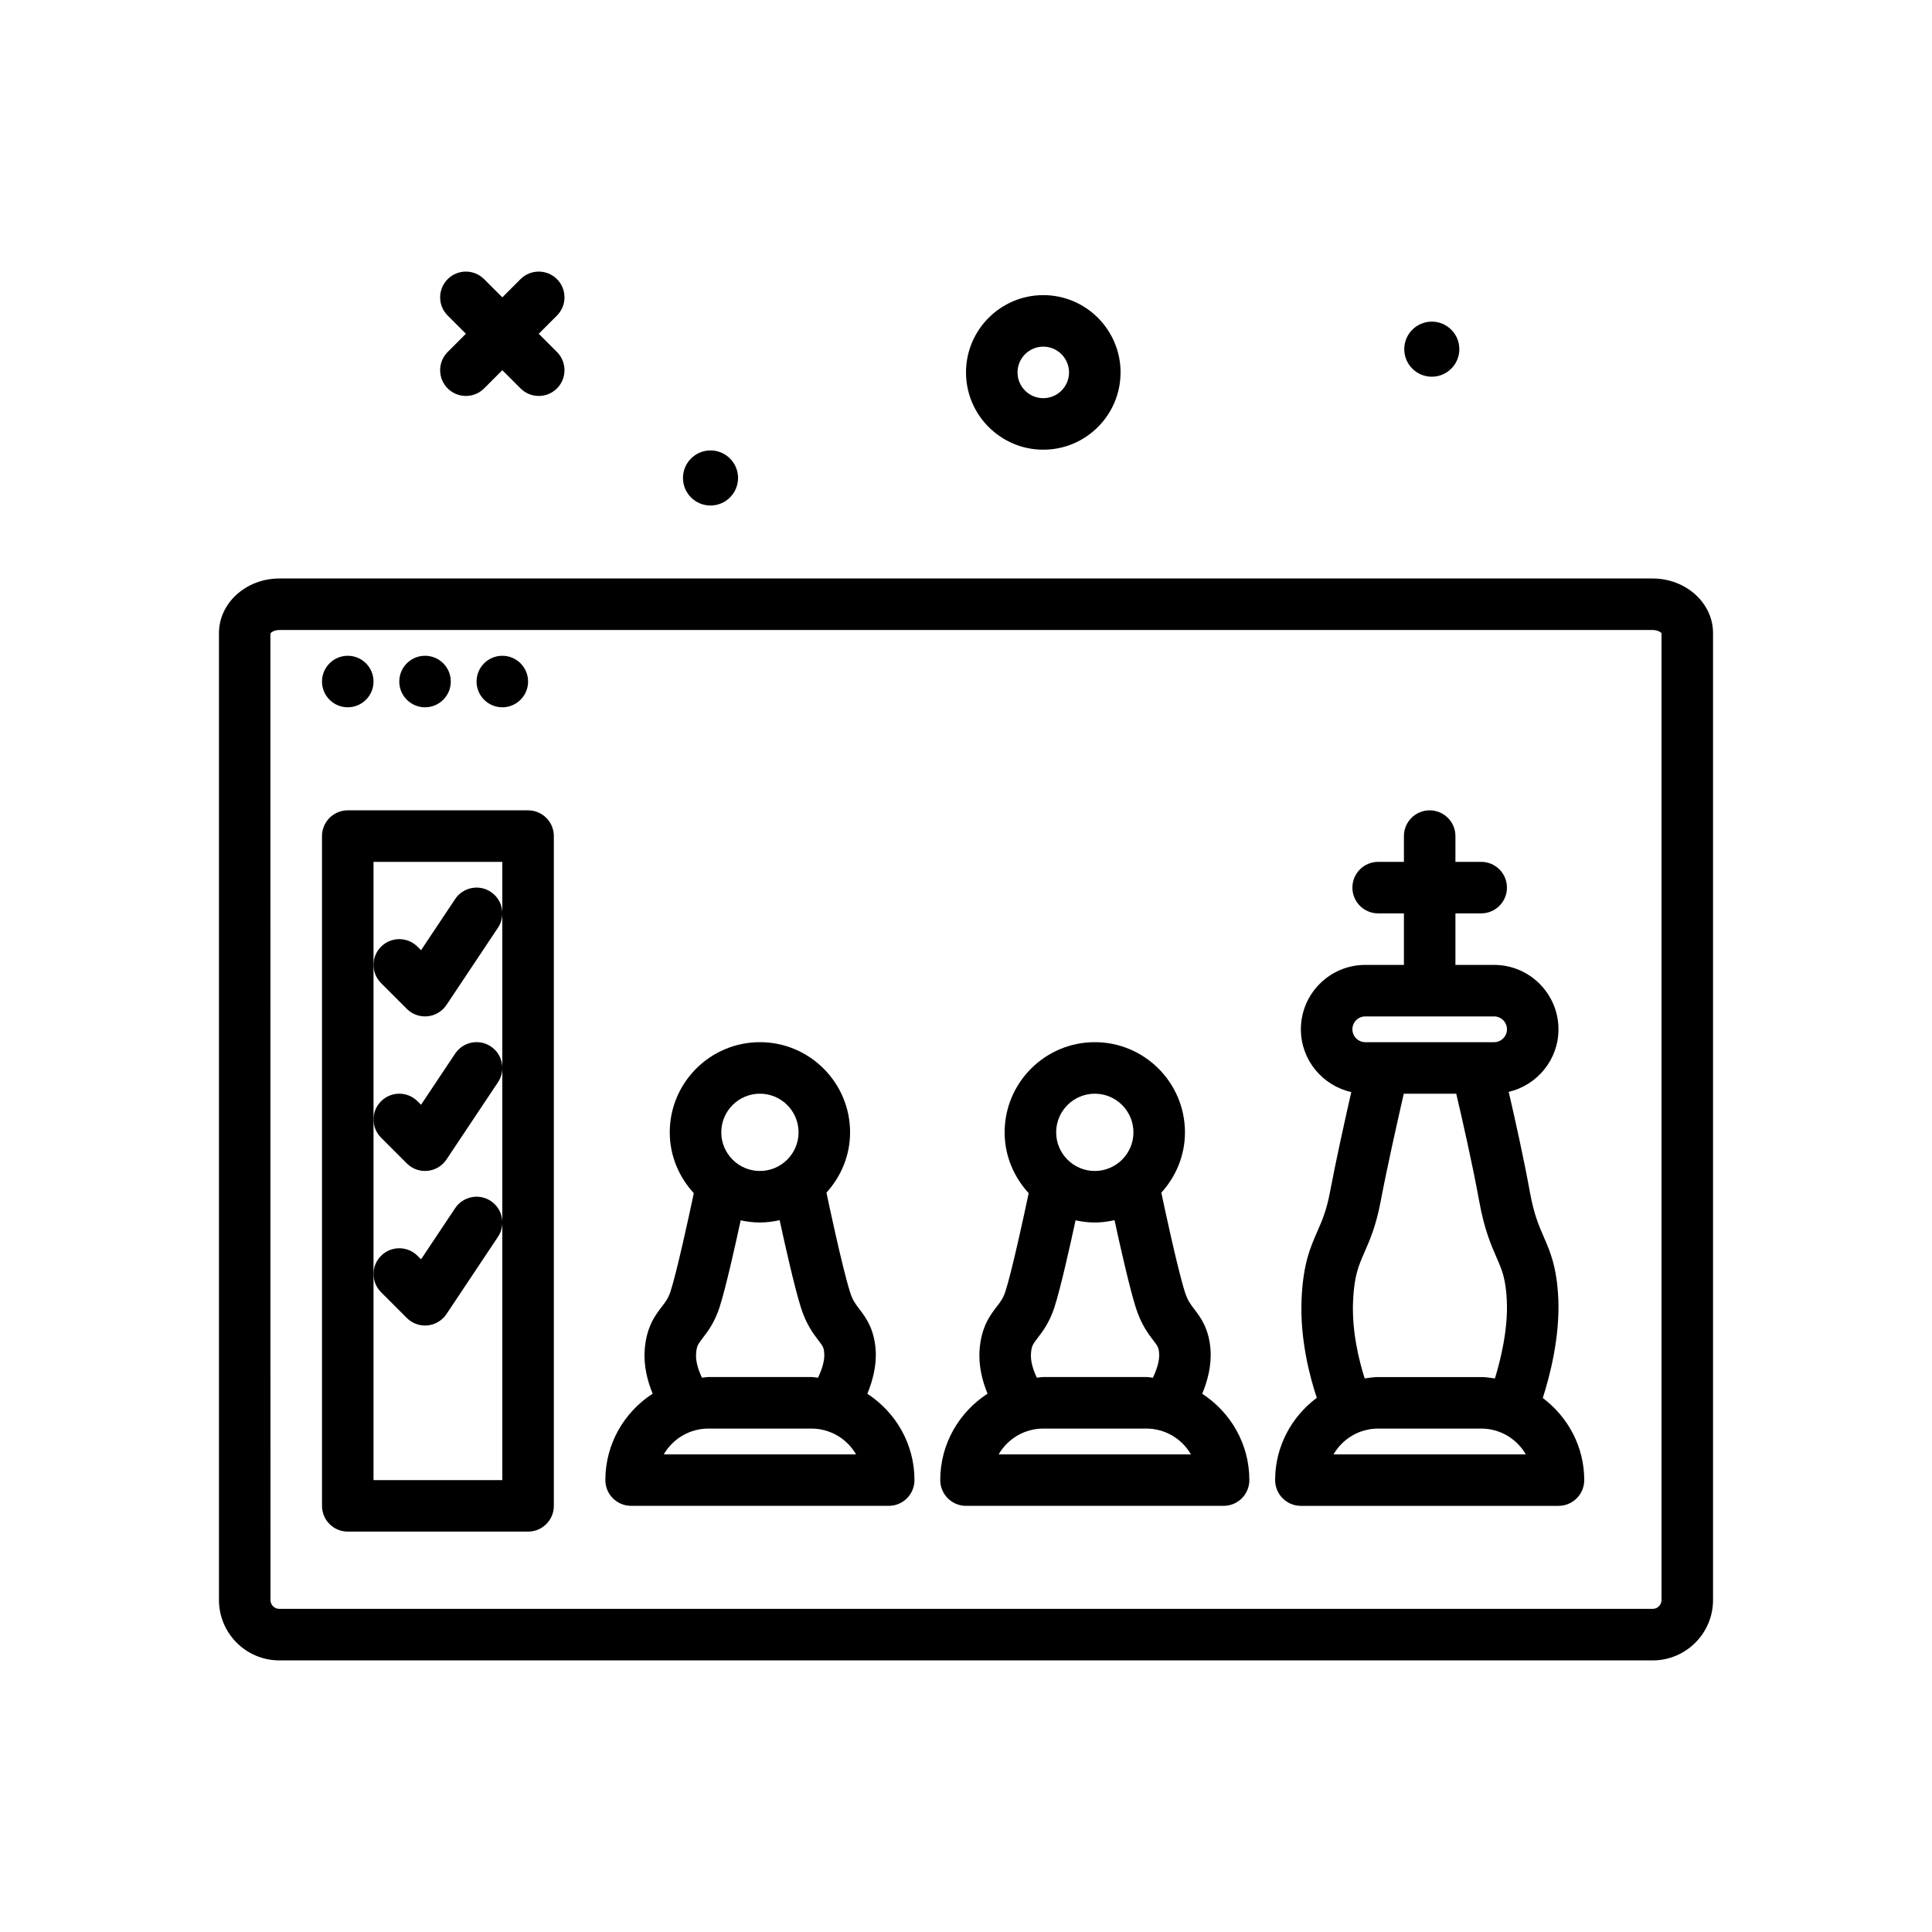 <svg id="chess" enable-background="new 0 0 300 300" height="512" viewBox="0 0 300 300" width="512" xmlns="http://www.w3.org/2000/svg"><g><path d="m222.328 58.496c2.362 0 4.277-1.915 4.277-4.276s-1.915-4.277-4.277-4.277-4.276 1.915-4.276 4.277 1.915 4.276 4.276 4.276z"/><path d="m256.619 89.828h-213.238c-5.172 0-9.381 3.807-9.381 8.484v150.135c0 5.172 4.209 9.381 9.381 9.381h213.238c5.172 0 9.381-4.209 9.381-9.381v-150.135c0-4.677-4.209-8.484-9.381-8.484zm1.381 158.619c0 .762-.619 1.381-1.381 1.381h-213.238c-.762 0-1.381-.619-1.381-1.381l-.012-150.066c.072-.164.572-.553 1.393-.553h213.238c.82 0 1.32.389 1.381.484z"/><circle cx="54" cy="105.828" r="4"/><circle cx="66" cy="105.828" r="4"/><circle cx="78" cy="105.828" r="4"/><path d="m69.516 60.312c.781.781 1.805 1.172 2.828 1.172s2.047-.391 2.828-1.172l2.828-2.828 2.828 2.828c.781.781 1.805 1.172 2.828 1.172s2.047-.391 2.828-1.172c1.562-1.562 1.562-4.094 0-5.656l-2.828-2.828 2.828-2.828c1.562-1.562 1.562-4.094 0-5.656s-4.094-1.562-5.656 0l-2.828 2.828-2.828-2.828c-1.562-1.562-4.094-1.562-5.656 0s-1.562 4.094 0 5.656l2.828 2.828-2.828 2.828c-1.563 1.563-1.563 4.094 0 5.656z"/><path d="m162 69.828c6.617 0 12-5.383 12-12s-5.383-12-12-12-12 5.383-12 12 5.383 12 12 12zm0-16c2.205 0 4 1.795 4 4s-1.795 4-4 4-4-1.795-4-4 1.795-4 4-4z"/><path d="m110.328 78.496c2.362 0 4.277-1.915 4.277-4.276s-1.915-4.277-4.277-4.277-4.276 1.915-4.276 4.277 1.915 4.276 4.276 4.276z"/><path d="m239.563 217.079c1.024-3.187 2.681-9.362 2.407-15.433-.225-4.922-1.264-7.307-2.27-9.613-.742-1.705-1.512-3.471-2.137-6.918-.943-5.209-2.328-11.413-3.291-15.572 4.418-1.036 7.727-4.987 7.727-9.715 0-5.514-4.486-10-10-10h-6v-8h4c2.209 0 4-1.791 4-4s-1.791-4-4-4h-4v-4c0-2.209-1.791-4-4-4s-4 1.791-4 4v4h-4c-2.209 0-4 1.791-4 4s1.791 4 4 4h4v8h-6c-5.514 0-10 4.486-10 10 0 4.766 3.358 8.75 7.828 9.747-.981 4.31-2.407 10.739-3.306 15.513-.545 2.891-1.234 4.463-1.965 6.125-1.08 2.465-2.199 5.014-2.445 10.434-.289 6.351 1.314 12.267 2.36 15.404-3.905 2.92-6.471 7.538-6.471 12.777 0 2.209 1.791 4 4 4h40c2.209 0 4-1.791 4-4 0-5.224-2.553-9.827-6.437-12.749zm-27.563-59.251h20c1.104 0 2 .896 2 2s-.896 2-2 2h-20c-1.104 0-2-.896-2-2s.896-2 2-2zm-1.896 44.182c.178-3.934.85-5.463 1.779-7.58.797-1.814 1.787-4.072 2.502-7.861.976-5.187 2.645-12.606 3.594-16.74h8.145c.931 3.965 2.544 11.051 3.57 16.713.789 4.363 1.834 6.762 2.676 8.689.875 2.008 1.453 3.336 1.609 6.779.203 4.488-1.003 9.275-1.849 12.034-.704-.095-1.4-.215-2.129-.215h-16c-.717 0-1.402.12-2.095.212-.839-2.636-2.02-7.259-1.802-12.031zm-3.03 23.818c1.385-2.389 3.971-4 6.926-4h16c2.955 0 5.541 1.611 6.926 4z"/><path d="m134.681 216.424c.794-1.923 1.484-4.388 1.284-6.91-.258-3.266-1.557-4.967-2.504-6.209-.617-.811-1.064-1.396-1.473-2.684-1.185-3.742-3.35-13.956-3.658-15.426 2.257-2.487 3.67-5.753 3.67-9.367 0-7.719-6.281-14-14-14s-14 6.281-14 14c0 3.65 1.437 6.95 3.734 9.445-.731 3.495-2.669 12.394-3.628 15.302-.338 1.025-.73 1.537-1.326 2.312-1.006 1.311-2.385 3.105-2.664 6.625-.206 2.601.45 5.011 1.23 6.898-4.408 2.853-7.346 7.789-7.346 13.418 0 2.209 1.791 4 4 4h40c2.209 0 4-1.791 4-4 0-5.619-2.926-10.549-7.319-13.404zm-16.681-46.596c3.309 0 6 2.691 6 6s-2.691 6-6 6-6-2.691-6-6 2.691-6 6-6zm-9.908 40.317c.092-1.158.291-1.418 1.033-2.385.766-.998 1.814-2.365 2.578-4.678.94-2.853 2.467-9.688 3.311-13.591.964.211 1.959.337 2.986.337 1.055 0 2.073-.139 3.062-.361.826 3.808 2.317 10.458 3.302 13.568.828 2.617 1.932 4.064 2.736 5.121.693.906.816 1.07.889 1.988.096 1.206-.428 2.646-.966 3.787-.344-.022-.672-.104-1.022-.104h-16c-.341 0-.66.08-.996.101-.513-1.065-1.019-2.463-.913-3.783zm-5.018 15.683c1.385-2.389 3.971-4 6.926-4h16c2.955 0 5.541 1.611 6.926 4z"/><path d="m186.681 216.424c.794-1.923 1.484-4.388 1.284-6.91-.258-3.266-1.557-4.967-2.504-6.209-.617-.811-1.064-1.396-1.473-2.684-1.185-3.742-3.35-13.956-3.658-15.426 2.257-2.487 3.67-5.753 3.67-9.367 0-7.719-6.281-14-14-14s-14 6.281-14 14c0 3.65 1.437 6.95 3.734 9.445-.731 3.495-2.669 12.394-3.628 15.302-.338 1.025-.73 1.537-1.326 2.312-1.006 1.311-2.385 3.105-2.664 6.625-.206 2.601.45 5.011 1.23 6.898-4.407 2.853-7.345 7.789-7.345 13.418 0 2.209 1.791 4 4 4h40c2.209 0 4-1.791 4-4-.001-5.619-2.927-10.549-7.32-13.404zm-16.681-46.596c3.309 0 6 2.691 6 6s-2.691 6-6 6-6-2.691-6-6 2.691-6 6-6zm-9.908 40.317c.092-1.158.291-1.418 1.033-2.385.766-.998 1.814-2.365 2.578-4.678.94-2.853 2.467-9.688 3.311-13.591.964.211 1.959.337 2.986.337 1.055 0 2.073-.139 3.062-.361.826 3.808 2.317 10.458 3.302 13.568.828 2.617 1.932 4.064 2.736 5.121.693.906.816 1.07.889 1.988.096 1.206-.428 2.646-.966 3.787-.344-.022-.672-.104-1.022-.104h-16c-.341 0-.66.08-.996.101-.513-1.065-1.019-2.463-.913-3.783zm-5.018 15.683c1.385-2.389 3.971-4 6.926-4h16c2.955 0 5.541 1.611 6.926 4z"/><path d="m82 125.828h-28c-2.209 0-4 1.791-4 4v104c0 2.209 1.791 4 4 4h28c2.209 0 4-1.791 4-4v-104c0-2.209-1.791-4-4-4zm-4 104h-20v-32-24-24-16h20z"/><path d="m63.172 156.656c.754.754 1.771 1.172 2.828 1.172.131 0 .262-.006.395-.02 1.191-.117 2.27-.764 2.934-1.762l8-12c1.225-1.838.729-4.322-1.109-5.547-1.842-1.229-4.32-.73-5.547 1.109l-5.293 7.939-.552-.547c-1.562-1.562-4.094-1.562-5.656 0-.781.781-1.172 1.805-1.172 2.828s.391 2.047 1.172 2.828z"/><path d="m63.172 180.656c.754.754 1.771 1.172 2.828 1.172.131 0 .262-.006.395-.02 1.191-.117 2.27-.764 2.934-1.762l8-12c1.225-1.838.729-4.322-1.109-5.547-1.842-1.232-4.32-.732-5.547 1.109l-5.293 7.939-.552-.547c-1.562-1.562-4.094-1.562-5.656 0-.781.781-1.172 1.805-1.172 2.828s.391 2.047 1.172 2.828z"/><path d="m63.172 204.656c.754.754 1.771 1.172 2.828 1.172.131 0 .262-.006.395-.02 1.191-.117 2.27-.764 2.934-1.762l8-12c1.225-1.838.729-4.322-1.109-5.547-1.842-1.229-4.32-.73-5.547 1.109l-5.293 7.939-.552-.547c-1.562-1.562-4.094-1.562-5.656 0-.781.781-1.172 1.805-1.172 2.828s.391 2.047 1.172 2.828z"/></g></svg>
